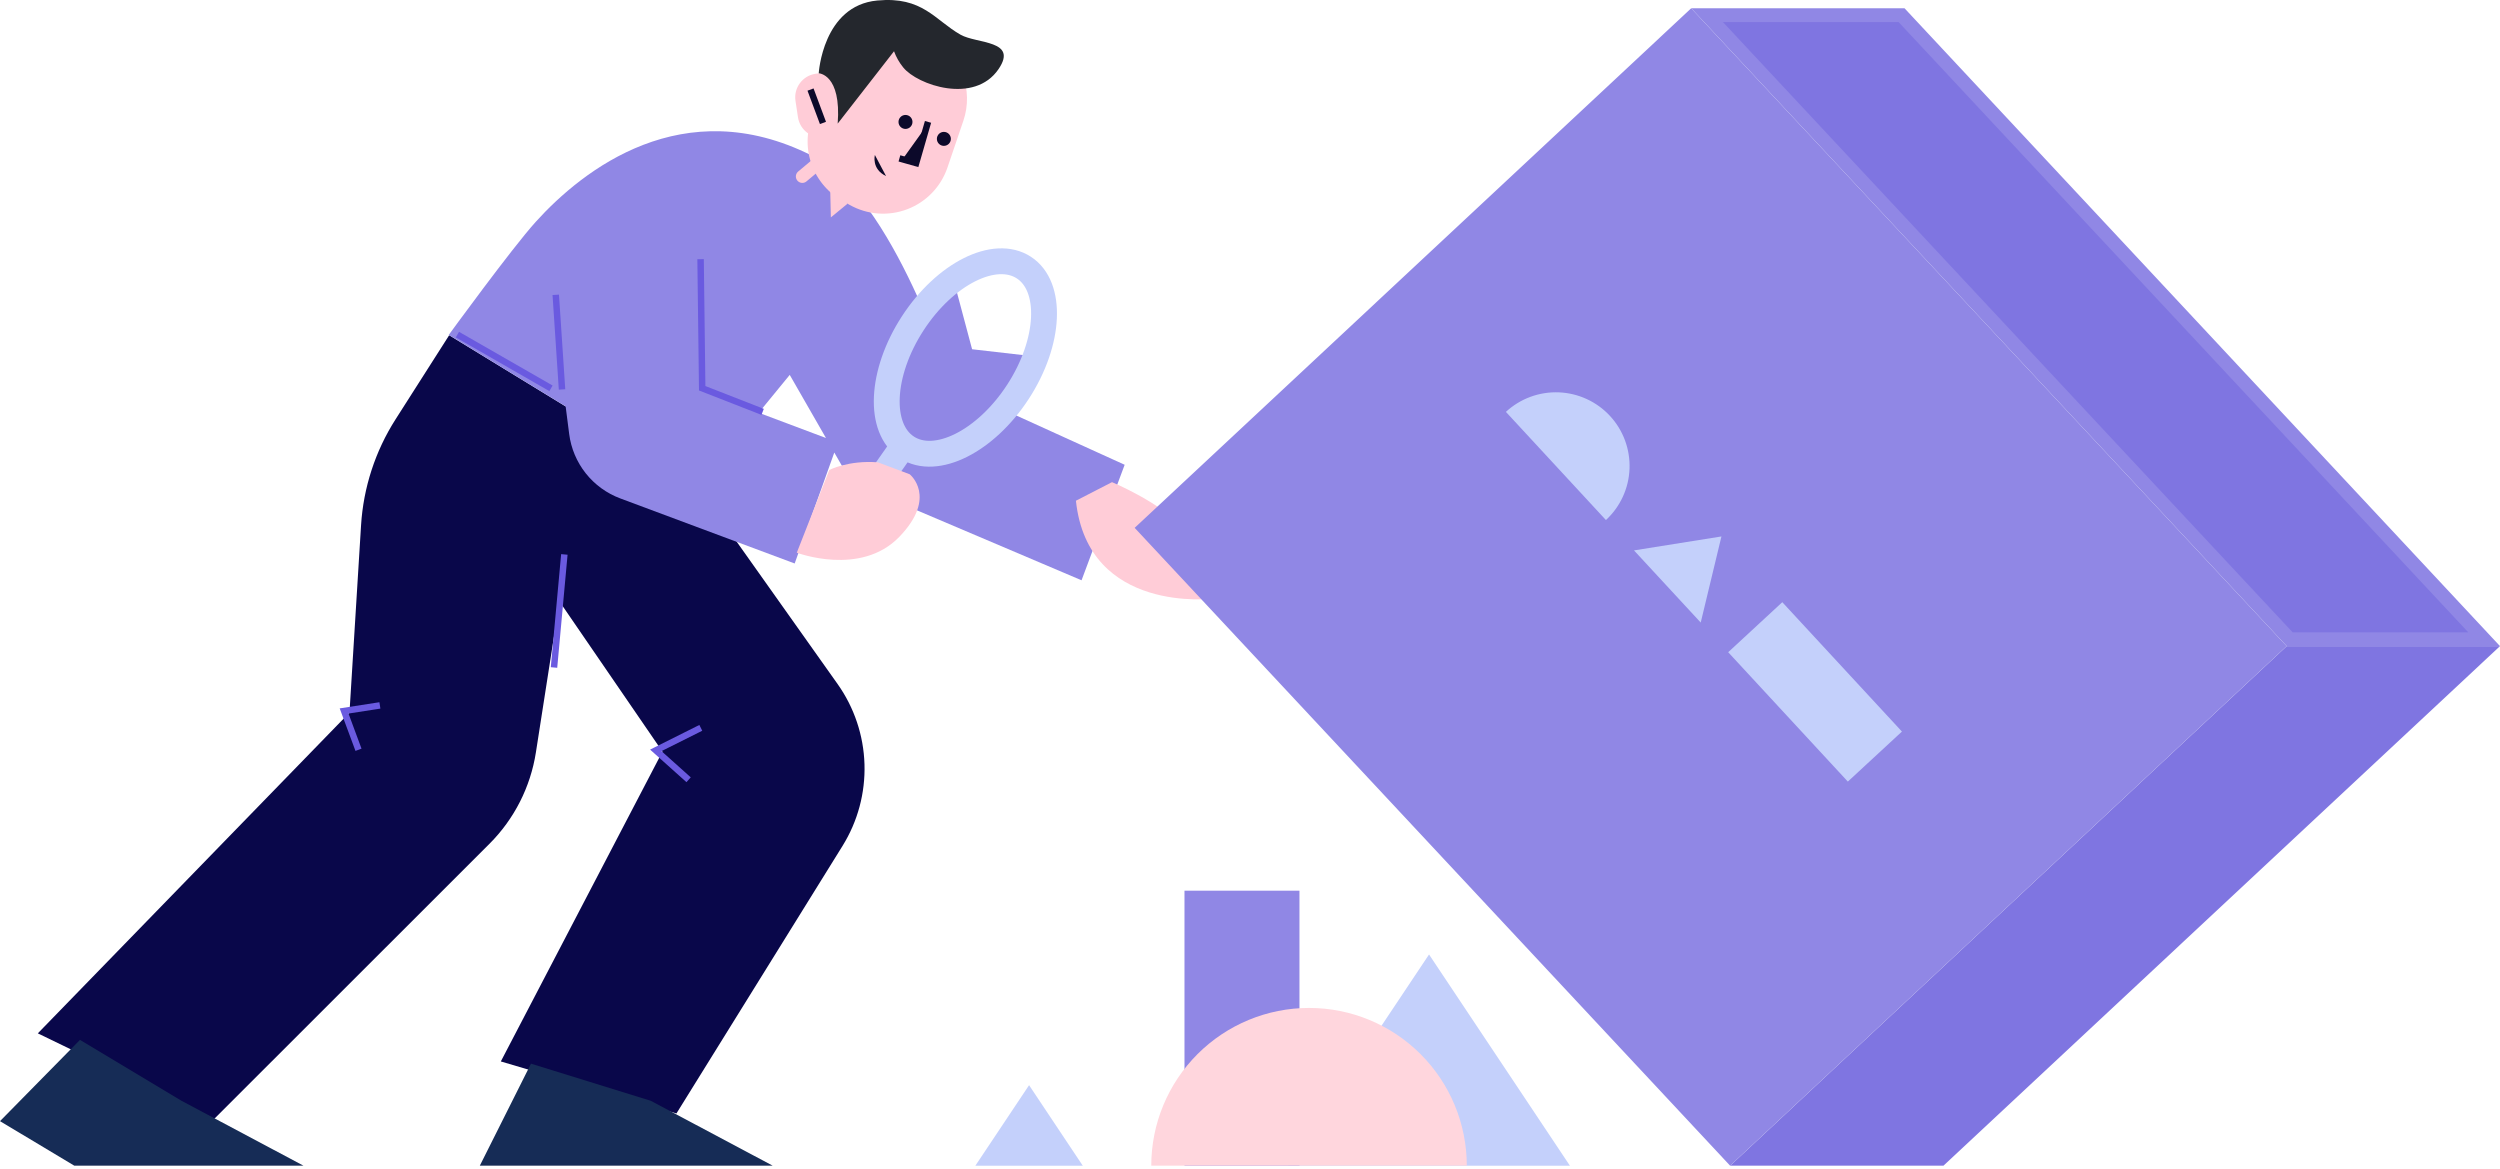 <svg width="387" height="181" viewBox="0 0 387 181" fill="none" xmlns="http://www.w3.org/2000/svg">
<path d="M33.163 173.201L75.774 130.615C79.606 126.781 82.122 121.828 82.957 116.471L86.601 93.099L102.547 116.348L77.528 164.311L104.714 172.363L130.427 130.941C132.777 127.154 133.958 122.757 133.822 118.302C133.687 113.846 132.24 109.53 129.664 105.892L108.082 75.455L69.531 51.895L61.225 64.921C58.087 69.844 56.252 75.484 55.892 81.311L54.099 110.314L5.855 159.962L33.163 173.201Z" fill="#09074A"/>
<path fill-rule="evenodd" clip-rule="evenodd" d="M125.619 24.06C138.382 30.454 147.372 59.795 147.372 59.795L174.098 71.947L167.424 89.828L131.812 74.692L129.149 70.052L123.016 87.227L96.018 77.155C93.915 76.37 92.067 75.026 90.673 73.268C89.279 71.509 88.392 69.403 88.108 67.177L87.561 62.907L69.465 51.847C69.465 51.847 79.222 38.447 82.921 34.353C90.282 26.206 105.773 14.113 125.619 24.06ZM117.45 63.892L127.858 67.803L122.251 58.033L117.45 63.892Z" fill="#9087E5"/>
<path d="M84.858 59.862L71.24 52.047" stroke="#6A5AE0" stroke-linecap="square"/>
<path d="M387 100.021L300.846 180.45H267.823L353.979 100.021H387Z" fill="#7F75E1"/>
<path d="M354.443 98.955L264.251 2.346H294.359L384.546 98.955H354.443Z" fill="#7F75E1"/>
<path fill-rule="evenodd" clip-rule="evenodd" d="M261.798 1.28H294.821L387 100.021H353.979L261.798 1.28ZM382.093 97.889L293.896 3.411H266.705L354.905 97.889H382.093Z" fill="#9087E5"/>
<path d="M172.139 74.637C172.139 74.637 179.431 77.695 182.631 81.302C185.83 84.909 187.841 92.669 187.841 92.669C187.841 92.669 168.421 95.121 166.552 77.512" fill="#FFCCD7"/>
<path d="M12.381 160.971L0 173.554L11.507 180.45H46.982L28.095 170.399L12.381 160.971Z" fill="#162C56"/>
<path d="M82.196 164.656L74.274 180.45H119.618L100.731 170.399L82.196 164.656Z" fill="#162C56"/>
<path d="M143.374 11.272L124.2 27.315" stroke="#FFCCD7" stroke-width="2" stroke-linecap="round" stroke-linejoin="round"/>
<path d="M130.375 31.068L131.533 31.722C132.88 32.481 134.378 32.934 135.921 33.048C137.463 33.163 139.012 32.936 140.457 32.384C141.901 31.832 143.207 30.969 144.28 29.855C145.353 28.741 146.168 27.405 146.666 25.941L149.131 18.689C149.928 16.347 149.875 13.798 148.979 11.491C148.084 9.185 146.405 7.267 144.236 6.076C141.789 4.732 138.909 4.415 136.229 5.194C133.549 5.974 131.288 7.786 129.943 10.232L126.318 16.832C124.983 19.262 124.661 22.119 125.421 24.784C126.18 27.449 127.96 29.707 130.375 31.068Z" fill="#FFCCD7"/>
<path d="M127.725 21.243L128.085 21.189C130.099 20.883 131.484 19.004 131.178 16.99L130.795 14.459C130.489 12.446 128.61 11.061 126.596 11.366L126.236 11.421C124.222 11.726 122.837 13.606 123.142 15.619L123.526 18.15C123.831 20.164 125.711 21.549 127.725 21.243Z" fill="#FFCCD7"/>
<path fill-rule="evenodd" clip-rule="evenodd" d="M125.643 14.332L127.22 18.561L125.643 14.332Z" fill="#0C092A"/>
<path d="M125.643 14.332L127.22 18.561" stroke="#0C092A" stroke-linecap="square"/>
<path fill-rule="evenodd" clip-rule="evenodd" d="M143.519 19.347L141.816 25.249L139.713 24.654" fill="#0C092A"/>
<path d="M143.519 19.347L141.816 25.249L139.713 24.654" stroke="#0C092A" stroke-linecap="square"/>
<path d="M129.674 19.135L136.722 10.083L138.394 7.933C138.726 8.839 139.206 9.684 139.815 10.434C142.01 13.171 150.844 16.198 154.581 10.689C157.629 6.19 151.227 6.808 148.691 5.37C144.707 3.111 142.841 -0.588 135.796 0.079C127.353 0.868 126.739 11.345 126.739 11.345C126.739 11.345 130.261 11.457 129.674 19.135Z" fill="#24272D"/>
<path d="M131.189 31.539L128.501 28.628L128.617 33.651L131.189 31.539Z" fill="#FFCCD7"/>
<path d="M140.169 19.958C140.767 19.958 141.252 19.474 141.252 18.876C141.252 18.278 140.767 17.794 140.169 17.794C139.572 17.794 139.087 18.278 139.087 18.876C139.087 19.474 139.572 19.958 140.169 19.958Z" fill="#0C092A"/>
<path d="M146.112 22.58C146.709 22.58 147.194 22.095 147.194 21.497C147.194 20.9 146.709 20.415 146.112 20.415C145.514 20.415 145.029 20.9 145.029 21.497C145.029 22.095 145.514 22.58 146.112 22.58Z" fill="#0C092A"/>
<path d="M353.979 100.021L267.823 180.45L175.644 81.711L261.798 1.28L353.979 100.021Z" fill="#9087E5"/>
<path d="M139.907 68.925L136.222 74.168" stroke="#C4D0FB" stroke-width="4" stroke-linecap="round"/>
<path d="M147.613 43.312L150.481 54.064L160.007 55.158L156.329 63.059L148.037 69.906L139.694 69.228L137.274 62.436L138.616 54.033L147.613 43.312Z" fill="#9087E5"/>
<path fill-rule="evenodd" clip-rule="evenodd" d="M157.59 60.638C162.587 52.948 162.99 44.345 158.49 41.42C153.991 38.496 146.292 42.358 141.295 50.047C136.297 57.736 135.894 66.34 140.394 69.264C144.894 72.189 152.593 68.326 157.59 60.638Z" stroke="#C4D0FB" stroke-width="4"/>
<path d="M167.613 180.451L159.301 167.984L150.986 180.451H167.613Z" fill="#C4D0FB"/>
<path d="M263.271 96.371L266.48 83.042L252.943 85.202L263.271 96.371Z" fill="#C4D0FB"/>
<path d="M243.022 180.451L221.215 147.752L199.405 180.451H243.022Z" fill="#C4D0FB"/>
<path d="M201.158 137.878H183.358V180.45H201.158V137.878Z" fill="#9087E5"/>
<path d="M275.899 93.218L267.524 100.962L286.045 120.99L294.419 113.246L275.899 93.218Z" fill="#C4D0FB"/>
<path d="M178.216 180.45C178.216 173.973 180.79 167.761 185.369 163.181C189.949 158.601 196.161 156.028 202.638 156.028C209.115 156.028 215.327 158.601 219.907 163.181C224.488 167.761 227.06 173.973 227.06 180.45" fill="#FFD6DD"/>
<path d="M248.597 80.504C249.696 79.487 250.584 78.264 251.212 76.904C251.839 75.544 252.192 74.074 252.251 72.577C252.308 71.081 252.071 69.588 251.553 68.183C251.034 66.778 250.245 65.489 249.227 64.389C248.211 63.289 246.989 62.401 245.627 61.774C244.268 61.147 242.797 60.794 241.3 60.736C239.806 60.677 238.311 60.914 236.907 61.432C235.503 61.951 234.212 62.741 233.113 63.758L248.597 80.504Z" fill="#C4D0FB"/>
<path d="M135.429 23.99C135.429 23.99 134.872 26.175 137.16 27.253L135.429 23.99Z" fill="#0C092A"/>
<path d="M117.59 63.575L108.7 60.103L108.456 40.621" stroke="#6A5AE0" stroke-linecap="square"/>
<path d="M86.969 59.788L86.064 46.137" stroke="#6A5AE0" stroke-linecap="square"/>
<path d="M55.321 115.597L53.267 110.058L58.314 109.274" stroke="#6A5AE0" stroke-linecap="square"/>
<path d="M106.223 120.372L101.517 116.156L108.037 112.895" stroke="#6A5AE0" stroke-linecap="square"/>
<path d="M87.317 86.323L85.806 102.832" stroke="#6A5AE0" stroke-linecap="square"/>
<path d="M128.373 72.754C128.373 72.754 131.333 71.208 135.909 71.57L140.826 73.419C140.826 73.419 145.19 76.92 139.206 83.111C133.221 89.301 123.343 85.557 123.343 85.557" fill="#FFCCD7"/>
</svg>
